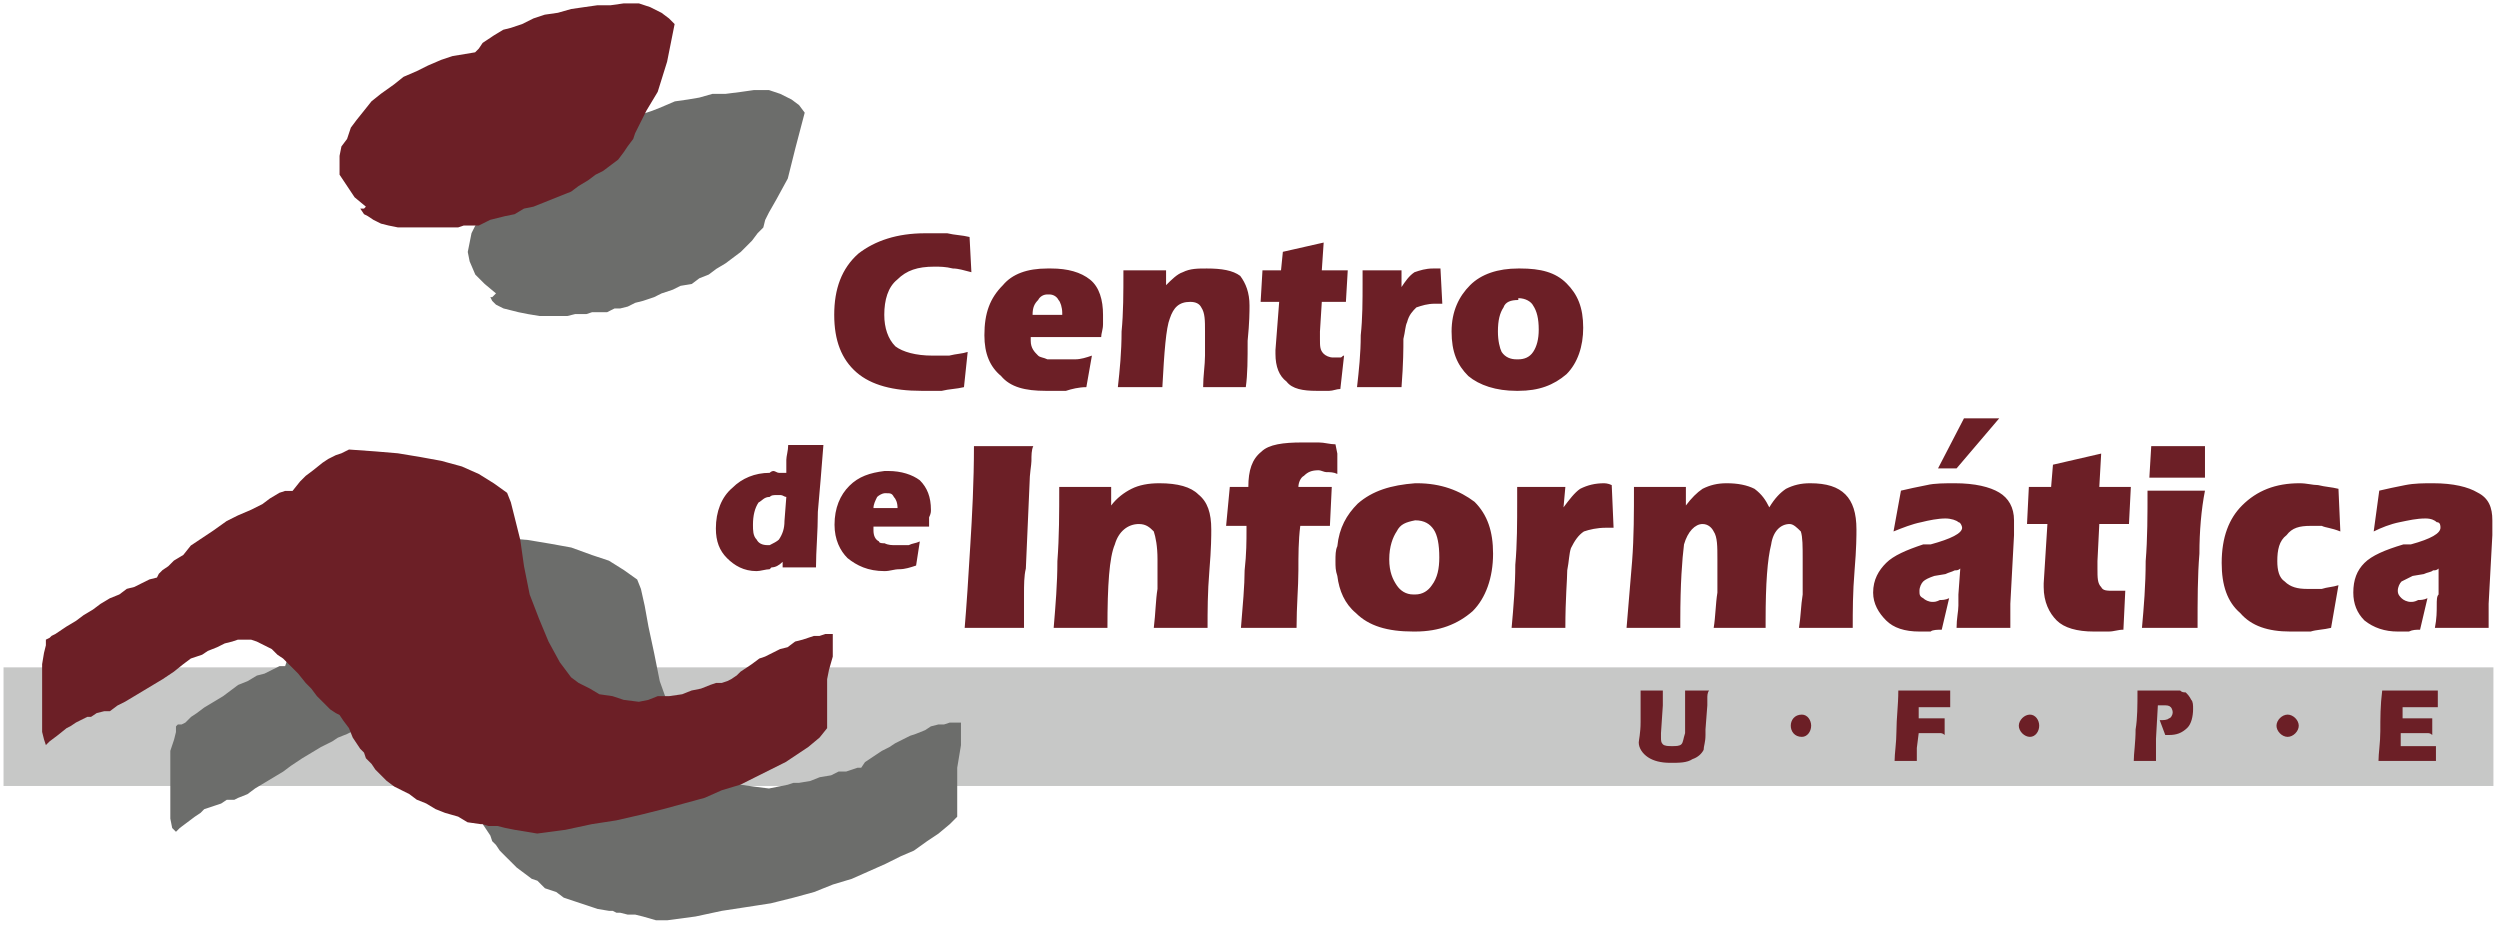 <?xml version="1.0" encoding="UTF-8"?>
<svg width="318px" height="118px" viewBox="0 0 318 118" version="1.1" xmlns="http://www.w3.org/2000/svg" xmlns:xlink="http://www.w3.org/1999/xlink">
    <!-- Generator: Sketch 43.1 (39012) - http://www.bohemiancoding.com/sketch -->
    <title>Untitled 18</title>
    <desc>Created with Sketch.</desc>
    <defs></defs>
    <g id="Page-1" stroke="none" stroke-width="1" fill="none" fill-rule="evenodd">
        <polygon id="Shape" fill="#C7C8C7" points="0.449 99.977 317.164 99.977 317.164 84.887 0.449 84.887"></polygon>
        <path d="M63.09,37.32 L61.652,36.121 L60.457,34.926 L59.738,33.246 L59.5,32.051 L59.738,30.855 L59.977,29.656 L60.457,28.699 L61.176,27.5 L61.895,26.305 L62.852,25.344 L63.809,24.148 L65.004,22.953 L66.441,21.754 L67.879,21.035 L69.316,20.078 L70.992,19.598 L72.43,18.879 L74.105,18.164 L75.301,17.922 L76.977,17.922 L77.219,17.203 L78.414,16.008 L79.371,15.527 L80.332,15.051 L81.527,14.57 L82.965,14.09 L84.16,13.613 L85.84,12.895 L87.516,12.656 L88.949,12.414 L90.629,11.938 L92.305,11.938 L94.219,11.695 L95.895,11.457 L97.812,11.457 L99.246,11.938 L100.684,12.656 L101.641,13.371 L102.359,14.332 L101.164,18.879 L100.207,22.711 L98.77,25.344 L97.812,27.023 L97.332,27.98 L97.094,28.938 L96.375,29.656 L95.656,30.613 L94.219,32.051 L92.305,33.488 L91.105,34.207 L90.148,34.926 L88.949,35.402 L87.992,36.121 L86.559,36.359 L85.598,36.84 L84.16,37.32 L83.203,37.797 L81.77,38.277 L80.809,38.516 L79.852,38.996 L78.895,39.234 L78.176,39.234 L77.695,39.473 L77.219,39.715 L75.301,39.715 L74.586,39.953 L73.148,39.953 L72.188,40.191 L68.598,40.191 L67.16,39.953 L65.965,39.715 L65.004,39.473 L64.047,39.234 L63.09,38.754 L62.609,38.277 L62.371,37.797 L62.609,37.797 L62.852,37.559 L63.09,37.32 Z M22.383,105.805 L21.902,105.324 L21.664,104.129 L21.664,95.508 L22.145,94.07 L22.383,93.113 L22.383,92.395 L22.621,92.152 L23.102,92.152 L23.578,91.914 L24.297,91.195 L25.016,90.719 L25.973,90 L27.172,89.281 L28.367,88.562 L29.328,87.844 L30.285,87.125 L31.48,86.648 L32.68,85.93 L33.637,85.688 L34.594,85.211 L35.555,84.73 L36.27,84.73 L36.512,84.012 L36.988,83.535 L37.707,83.055 L38.664,82.336 L39.625,81.617 L40.82,80.422 L42.258,79.703 L43.695,78.504 L45.371,77.547 L46.809,76.828 L48.242,75.871 L49.68,75.152 L50.879,74.434 L51.836,73.957 L52.793,73.715 L53.75,73.477 L54.711,72.277 L55.426,71.562 L56.387,70.844 L58.301,69.406 L59.02,68.926 L59.977,68.688 L60.934,68.207 L64.285,68.449 L67.16,68.688 L70.035,69.168 L72.668,69.645 L75.301,70.602 L77.457,71.32 L79.371,72.52 L81.051,73.715 L81.527,74.914 L82.008,77.07 L82.484,79.703 L83.203,83.055 L83.922,86.648 L85.121,90 L86.316,92.871 L87.754,95.266 L88.473,96.465 L90.148,98.141 L91.344,98.859 L92.781,99.336 L94.219,99.816 L95.895,100.055 L97.812,100.297 L99.008,100.055 L100.207,99.816 L100.926,99.578 L101.641,99.578 L103.078,99.336 L104.277,98.859 L105.715,98.621 L106.672,98.141 L107.629,98.141 L108.348,97.902 L109.066,97.66 L109.543,97.66 L110.023,96.945 L111.461,95.984 L112.18,95.508 L113.137,95.027 L113.855,94.551 L115.77,93.59 L116.488,93.352 L117.688,92.871 L118.406,92.395 L119.363,92.152 L120.082,92.152 L120.801,91.914 L122.234,91.914 L122.234,94.789 L121.996,96.227 L121.758,97.66 L121.758,103.887 L120.801,104.844 L119.363,106.043 L117.926,107 L116.25,108.199 L114.574,108.918 L112.656,109.875 L110.504,110.832 L108.348,111.789 L105.953,112.508 L103.559,113.465 L100.926,114.184 L98.051,114.902 L94.938,115.383 L91.824,115.859 L88.473,116.578 L84.879,117.059 L83.445,117.059 L81.77,116.578 L80.809,116.34 L79.852,116.34 L78.895,116.102 L78.414,116.102 L77.938,115.859 L77.457,115.859 L76.02,115.621 L74.586,115.141 L73.148,114.664 L71.711,114.184 L70.754,113.465 L69.316,112.988 L68.359,112.027 L67.641,111.789 L66.684,111.07 L65.723,110.352 L65.004,109.633 L64.285,108.918 L63.57,108.199 L63.09,107.48 L62.609,107 L62.371,106.281 L61.414,104.844 L60.695,103.887 L60.215,102.93 L59.5,101.973 L59.02,101.734 L58.539,101.254 L58.062,100.773 L57.582,100.297 L56.145,98.859 L55.426,97.902 L54.23,96.945 L53.512,95.746 L52.555,95.027 L51.836,94.309 L50.879,93.59 L50.16,93.113 L49.203,92.871 L48.242,92.395 L46.809,92.395 L45.848,92.633 L45.129,92.871 L44.172,93.352 L42.977,93.832 L42.258,94.309 L40.82,95.027 L39.625,95.746 L38.426,96.465 L36.988,97.422 L36.031,98.141 L34.836,98.859 L33.637,99.578 L32.441,100.297 L31.48,101.016 L30.285,101.492 L29.805,101.734 L28.848,101.734 L28.129,102.211 L27.41,102.449 L26.691,102.691 L25.973,102.93 L25.496,103.41 L24.777,103.887 L22.863,105.324 L22.383,105.805 Z" id="Shape" fill="#6C6D6B"></path>
        <path d="M46.543,26.289 L45.105,25.094 L43.191,22.219 L43.191,19.824 L43.43,18.629 L44.148,17.672 L44.629,16.234 L45.348,15.273 L46.305,14.078 L47.262,12.879 L48.461,11.922 L50.137,10.727 L51.332,9.77 L53.008,9.051 L54.445,8.332 L56.121,7.613 L57.559,7.133 L60.434,6.656 L60.91,6.176 L61.391,5.457 L62.109,4.98 L62.828,4.5 L64.023,3.781 L64.98,3.543 L66.418,3.062 L67.855,2.344 L69.293,1.867 L70.969,1.625 L72.645,1.148 L74.32,0.906 L75.996,0.668 L77.672,0.668 L79.348,0.43 L81.266,0.43 L82.703,0.906 L84.137,1.625 L85.098,2.344 L85.812,3.062 L84.855,7.852 L83.66,11.684 L82.223,14.078 L80.785,16.953 L80.547,17.672 L79.828,18.629 L79.348,19.348 L78.629,20.305 L76.715,21.742 L75.758,22.219 L74.801,22.938 L73.602,23.656 L72.645,24.375 L71.445,24.852 L70.25,25.332 L69.051,25.812 L67.855,26.289 L66.656,26.531 L65.461,27.246 L64.262,27.488 L62.348,27.965 L61.867,28.207 L61.391,28.445 L60.91,28.684 L58.996,28.684 L58.277,28.926 L50.613,28.926 L49.418,28.684 L48.461,28.445 L47.5,27.965 L46.781,27.488 L46.305,27.246 L45.824,26.531 L46.305,26.531 L46.543,26.289 Z M5.836,94.773 L5.598,94.055 L5.359,93.098 L5.359,84.477 L5.598,83.043 L5.836,82.082 L5.836,81.363 L6.316,81.125 L6.555,80.887 L7.031,80.648 L8.469,79.688 L9.668,78.973 L10.625,78.254 L11.824,77.535 L12.781,76.816 L13.977,76.098 L15.176,75.617 L16.133,74.898 L17.09,74.66 L18.047,74.18 L19.008,73.703 L19.965,73.465 L20.203,72.984 L20.684,72.504 L21.402,72.027 L22.117,71.309 L23.316,70.59 L24.273,69.391 L27.148,67.477 L28.824,66.281 L30.262,65.562 L31.938,64.844 L33.375,64.125 L34.332,63.406 L35.527,62.688 L36.246,62.449 L37.207,62.449 L38.164,61.25 L38.883,60.531 L39.84,59.812 L41.035,58.855 L41.754,58.379 L42.711,57.898 L43.43,57.66 L44.391,57.18 L47.742,57.418 L50.613,57.66 L53.488,58.137 L56.121,58.617 L58.754,59.336 L60.91,60.293 L62.828,61.488 L64.504,62.688 L64.98,63.887 L65.461,65.801 L66.18,68.676 L66.656,72.027 L67.375,75.617 L68.574,78.73 L69.77,81.605 L71.207,84.238 L71.926,85.195 L72.645,86.156 L73.602,86.871 L75.039,87.59 L76.238,88.309 L77.914,88.551 L79.348,89.027 L81.266,89.266 L82.461,89.027 L83.66,88.551 L85.098,88.551 L86.773,88.309 L87.969,87.832 L89.168,87.59 L90.363,87.113 L91.082,86.871 L91.801,86.871 L92.52,86.633 L92.996,86.395 L93.715,85.914 L94.195,85.438 L95.633,84.477 L96.59,83.762 L97.309,83.52 L98.266,83.043 L99.223,82.562 L100.184,82.324 L101.141,81.605 L102.098,81.363 L103.535,80.887 L104.254,80.887 L104.969,80.648 L105.93,80.648 L105.93,83.52 L105.449,85.195 L105.211,86.395 L105.211,92.621 L104.254,93.816 L102.816,95.016 L99.941,96.93 L98.027,97.887 L96.109,98.844 L94.195,99.805 L91.801,100.523 L89.645,101.48 L84.379,102.918 L81.504,103.637 L78.391,104.352 L75.277,104.832 L71.926,105.551 L68.336,106.027 L65.461,105.551 L64.262,105.312 L63.305,105.07 L62.109,105.07 L61.391,104.832 L61.152,104.832 L59.473,104.594 L58.277,103.875 L56.602,103.395 L55.402,102.918 L54.207,102.199 L53.008,101.719 L52.051,101 L51.094,100.523 L50.137,100.043 L49.18,99.324 L47.742,97.887 L47.262,97.168 L46.543,96.449 L46.305,95.734 L45.824,95.254 L44.867,93.816 L44.391,92.621 L43.672,91.664 L43.191,90.945 L42.711,90.703 L41.992,90.227 L41.516,89.746 L41.035,89.266 L40.316,88.551 L39.598,87.59 L38.883,86.871 L37.922,85.676 L36.008,83.762 L35.289,83.281 L34.57,82.562 L33.613,82.082 L32.656,81.605 L31.938,81.363 L30.262,81.363 L29.543,81.605 L28.586,81.844 L27.625,82.324 L26.43,82.801 L25.711,83.281 L24.273,83.762 L23.316,84.477 L22.117,85.438 L20.684,86.395 L19.484,87.113 L18.289,87.832 L17.09,88.551 L15.895,89.266 L14.934,89.746 L13.977,90.465 L13.258,90.465 L12.301,90.703 L11.582,91.184 L11.105,91.184 L9.668,91.902 L8.949,92.379 L8.469,92.621 L7.273,93.578 L6.316,94.297 L6.074,94.535 L5.836,94.773 Z" id="Shape" fill="#6C1F26"></path>
        <path d="M193.129,49.715 L193.129,45.707 C193.84,45.707 194.547,45.473 195.016,44.766 C195.488,44.059 195.727,43.113 195.727,41.934 C195.727,40.52 195.488,39.574 195.016,38.867 C194.781,38.398 194.074,37.926 193.129,37.926 C193.129,37.926 193.129,37.926 193.129,38.16 L193.129,34.152 L193.367,34.152 C195.961,34.152 197.848,34.625 199.262,36.039 C200.676,37.453 201.383,39.105 201.383,41.699 C201.383,44.059 200.676,46.18 199.262,47.594 C197.613,49.008 195.727,49.715 193.129,49.715 Z M193.129,34.152 L193.129,38.16 C192.188,38.16 191.48,38.398 191.246,39.105 C190.773,39.812 190.535,40.754 190.535,42.172 C190.535,43.348 190.773,44.293 191.008,44.766 C191.48,45.473 192.188,45.707 192.895,45.707 L193.129,45.707 L193.129,49.715 L192.895,49.715 C190.301,49.715 188.18,49.008 186.766,47.828 C185.348,46.414 184.641,44.766 184.641,42.172 C184.641,39.574 185.586,37.691 187,36.273 C188.414,34.859 190.535,34.152 193.129,34.152 Z M133.23,49.715 L133.23,45.707 L134.883,45.707 L136.77,45.707 C137.477,45.707 138.184,45.473 138.891,45.234 L138.184,49.246 C137.242,49.246 136.297,49.48 135.59,49.715 L133.23,49.715 Z M133.23,42.879 L133.23,40.047 L135.117,40.047 L135.117,39.812 C135.117,39.105 134.883,38.398 134.645,38.16 C134.41,37.691 133.938,37.453 133.469,37.453 L133.23,37.453 L133.23,34.152 L133.703,34.152 C135.824,34.152 137.477,34.625 138.656,35.566 C139.836,36.512 140.305,38.16 140.305,40.047 L140.305,41.227 C140.305,41.934 140.07,42.406 140.07,42.879 L133.23,42.879 Z M142.191,49.246 C142.43,47.121 142.664,44.766 142.664,42.172 C142.898,39.812 142.898,37.219 142.898,34.387 L148.324,34.387 L148.324,36.273 C149.031,35.566 149.738,34.859 150.445,34.625 C151.391,34.152 152.332,34.152 153.512,34.152 C155.398,34.152 156.812,34.387 157.758,35.094 C158.465,36.039 158.938,37.219 158.938,38.867 C158.938,39.574 158.938,40.992 158.699,43.348 C158.699,45.707 158.699,47.594 158.465,49.246 L153.039,49.246 C153.039,47.828 153.277,46.414 153.277,45.234 L153.277,42.172 C153.277,40.754 153.277,39.812 152.805,39.105 C152.57,38.633 152.098,38.398 151.391,38.398 C149.977,38.398 149.266,39.105 148.797,40.52 C148.324,41.699 148.09,44.766 147.852,49.246 L142.191,49.246 Z M167.898,42.172 L167.898,42.641 L167.898,43.113 C167.898,44.059 167.898,44.527 168.371,45 C168.605,45.234 169.078,45.473 169.547,45.473 L170.492,45.473 C170.727,45.473 170.727,45.234 170.965,45.234 L170.492,49.48 C170.02,49.48 169.547,49.715 169.078,49.715 L167.426,49.715 C165.773,49.715 164.359,49.48 163.652,48.539 C162.711,47.828 162.238,46.652 162.238,45 L162.238,44.527 L162.711,38.398 L160.352,38.398 L160.586,34.387 L162.945,34.387 L163.18,32.031 L168.371,30.852 L168.133,34.387 L171.434,34.387 L171.199,38.398 L168.133,38.398 L167.898,42.172 Z M183.461,38.633 L183.227,38.633 L182.52,38.633 C181.574,38.633 180.867,38.867 180.16,39.105 C179.688,39.574 179.219,40.047 178.98,40.992 C178.746,41.461 178.746,42.172 178.512,43.113 C178.512,44.293 178.512,46.18 178.273,49.246 L172.613,49.246 C172.852,47.121 173.086,45 173.086,42.641 C173.32,40.52 173.32,38.16 173.32,36.039 L173.32,34.387 L178.273,34.387 L178.273,36.512 C178.746,35.805 179.219,35.094 179.926,34.625 C180.633,34.387 181.34,34.152 182.281,34.152 L183.227,34.152 L183.461,38.633 Z M123.562,34.625 C122.617,34.387 121.91,34.152 121.203,34.152 C120.262,33.918 119.555,33.918 118.848,33.918 C116.723,33.918 115.309,34.387 114.129,35.566 C112.949,36.512 112.48,38.16 112.48,40.047 C112.48,41.699 112.949,43.113 113.895,44.059 C114.836,44.766 116.488,45.234 118.609,45.234 L120.73,45.234 C121.676,45 122.383,45 123.09,44.766 L122.617,49.246 C121.676,49.48 120.73,49.48 119.789,49.715 L117.195,49.715 C113.656,49.715 110.828,49.008 108.941,47.359 C107.055,45.707 106.113,43.348 106.113,40.047 C106.113,36.746 107.055,34.152 109.176,32.266 C111.301,30.613 114.129,29.672 117.668,29.672 L120.496,29.672 C121.441,29.906 122.383,29.906 123.328,30.145 L123.562,34.625 Z M133.23,34.152 L133.23,37.453 C132.758,37.453 132.289,37.691 132.051,38.16 C131.582,38.633 131.344,39.105 131.344,40.047 L133.23,40.047 L133.23,42.879 L131.109,42.879 L131.109,43.113 L131.109,43.348 C131.109,44.293 131.582,44.766 132.051,45.234 C132.289,45.473 132.758,45.473 133.23,45.707 L133.23,49.715 L132.996,49.715 C130.402,49.715 128.516,49.246 127.336,47.828 C125.922,46.652 125.215,45 125.215,42.641 C125.215,39.812 125.922,37.926 127.57,36.273 C128.75,34.859 130.637,34.152 133.23,34.152 L133.23,34.152 Z" id="Shape" fill="#6C1F26"></path>
        <path d="M211.512,87.832 L211.512,88.777 L211.512,89.719 L211.277,93.258 C211.277,93.258 211.277,93.258 211.277,93.492 C211.277,93.492 211.277,93.492 211.277,93.73 C211.277,94.199 211.277,94.438 211.512,94.672 C211.75,94.906 212.223,94.906 212.691,94.906 C213.164,94.906 213.637,94.906 213.871,94.672 C214.109,94.438 214.109,93.965 214.344,93.258 L214.344,90.191 L214.344,89.246 L214.344,88.539 L214.344,88.07 L214.344,87.832 L217.41,87.832 C217.172,88.07 217.172,88.539 217.172,88.777 L217.172,89.719 L216.938,92.785 L216.938,93.492 C216.938,94.438 216.703,94.906 216.703,95.379 C216.465,95.852 215.992,96.324 215.285,96.559 C214.578,97.031 213.637,97.031 212.457,97.031 C211.277,97.031 210.336,96.793 209.625,96.324 C208.918,95.852 208.449,95.145 208.449,94.438 C208.449,94.199 208.684,93.258 208.684,91.844 L208.684,87.832 L211.512,87.832 Z M240.992,96.793 C240.992,95.852 241.227,94.438 241.227,93.02 C241.227,91.371 241.465,89.719 241.465,87.832 L248.066,87.832 L248.066,89.957 L247.125,89.957 L246.414,89.957 L244.059,89.957 L244.059,90.664 L244.059,91.133 L244.059,91.371 L245.945,91.371 L246.887,91.371 L247.359,91.371 L247.359,93.492 C247.125,93.258 246.887,93.258 246.887,93.258 L245.945,93.258 L244.059,93.258 L243.82,95.145 L243.82,96.793 L240.992,96.793 Z M275.895,87.832 L277.309,87.832 C277.543,88.07 277.781,88.07 278.016,88.07 C278.254,88.305 278.488,88.539 278.723,89.012 C278.961,89.246 278.961,89.719 278.961,90.191 C278.961,91.133 278.723,92.078 278.254,92.551 C277.543,93.258 276.836,93.492 275.895,93.492 L275.66,93.492 L275.422,93.492 L274.715,91.605 C275.188,91.605 275.66,91.605 275.895,91.371 C276.129,91.371 276.367,90.898 276.367,90.664 C276.367,90.191 276.129,89.957 276.129,89.957 C275.895,89.719 275.66,89.719 275.188,89.719 L274.715,89.719 L274.48,89.719 L274.242,93.965 L274.242,95.379 L274.242,96.793 L271.414,96.793 C271.414,95.852 271.648,94.438 271.648,92.785 C271.887,91.371 271.887,89.719 271.887,87.832 L275.895,87.832 Z M302.543,96.793 C302.543,95.852 302.777,94.438 302.777,93.02 C302.777,91.371 302.777,89.719 303.016,87.832 L310.09,87.832 L310.09,89.957 L309.145,89.957 L308.438,89.957 L305.609,89.957 L305.609,90.664 L305.609,91.133 L305.609,91.371 L307.965,91.371 L308.672,91.371 L309.383,91.371 L309.383,93.492 C309.145,93.258 308.91,93.258 308.91,93.258 L307.965,93.258 L305.371,93.258 L305.371,93.965 L305.371,94.438 L305.371,94.672 C305.371,94.672 305.371,94.672 305.371,94.906 L306.316,94.906 L307.496,94.906 L308.672,94.906 L309.852,94.906 L309.852,96.793 L302.543,96.793 Z" id="Shape" fill="#6C1F26"></path>
        <path d="M229.199,90.898 C229.906,90.898 230.379,91.605 230.379,92.312 C230.379,93.02 229.906,93.73 229.199,93.73 C228.258,93.73 227.785,93.02 227.785,92.312 C227.785,91.605 228.258,90.898 229.199,90.898" id="Shape" fill="#6C1F26"></path>
        <path d="M258.207,90.898 C258.914,90.898 259.387,91.605 259.387,92.312 C259.387,93.02 258.914,93.73 258.207,93.73 C257.5,93.73 256.793,93.02 256.793,92.312 C256.793,91.605 257.5,90.898 258.207,90.898" id="Shape" fill="#6C1F26"></path>
        <path d="M290.988,90.898 C291.695,90.898 292.402,91.605 292.402,92.312 C292.402,93.02 291.695,93.73 290.988,93.73 C290.277,93.73 289.57,93.02 289.57,92.312 C289.57,91.605 290.277,90.898 290.988,90.898" id="Shape" fill="#6C1F26"></path>
        <path d="M180.012,80.332 L180.012,75.617 C180.957,75.617 181.664,75.145 182.137,74.438 C182.844,73.496 183.078,72.316 183.078,70.902 C183.078,69.25 182.844,68.07 182.371,67.363 C181.898,66.656 181.191,66.184 180.012,66.184 L180.012,61.469 L180.25,61.469 C183.316,61.469 185.672,62.41 187.559,63.828 C189.211,65.477 189.918,67.602 189.918,70.43 C189.918,73.496 188.977,76.09 187.324,77.738 C185.438,79.391 183.078,80.332 180.012,80.332 Z M205.246,67.129 L204.773,67.129 L204.305,67.129 C203.125,67.129 202.18,67.363 201.473,67.602 C200.766,68.07 200.293,68.777 199.824,69.723 C199.586,70.43 199.586,71.371 199.352,72.551 C199.352,73.73 199.113,76.09 199.113,79.863 L192.277,79.863 C192.512,77.27 192.746,74.438 192.746,71.844 C192.984,69.25 192.984,66.422 192.984,63.828 L192.984,61.941 L199.113,61.941 L198.879,64.535 C199.586,63.59 200.293,62.648 201,62.176 C201.945,61.703 202.887,61.469 204.066,61.469 C204.066,61.469 204.539,61.469 205.012,61.703 L205.246,67.129 Z M206.898,79.863 C207.133,77.031 207.367,74.203 207.605,71.371 C207.84,68.309 207.84,65.242 207.84,61.941 L214.445,61.941 L214.445,64.297 C215.152,63.355 215.859,62.648 216.566,62.176 C217.508,61.703 218.453,61.469 219.633,61.469 C221.047,61.469 222.227,61.703 223.168,62.176 C224.113,62.883 224.586,63.59 225.055,64.535 C225.762,63.355 226.473,62.648 227.18,62.176 C228.121,61.703 229.066,61.469 230.246,61.469 C232.367,61.469 233.781,61.941 234.727,62.883 C235.668,63.828 236.141,65.242 236.141,67.363 C236.141,68.07 236.141,69.723 235.902,72.551 C235.668,75.383 235.668,77.738 235.668,79.863 L228.828,79.863 C229.066,78.449 229.066,77.031 229.301,75.617 L229.301,71.137 C229.301,69.484 229.301,68.309 229.066,67.602 C228.594,67.129 228.121,66.656 227.648,66.656 C226.473,66.656 225.527,67.602 225.293,69.25 C224.82,71.137 224.586,74.203 224.586,78.918 L224.586,79.863 L217.98,79.863 C218.219,78.449 218.219,76.797 218.453,75.383 L218.453,71.137 C218.453,69.484 218.453,68.309 217.98,67.602 C217.746,67.129 217.273,66.656 216.566,66.656 C215.621,66.656 214.68,67.602 214.207,69.25 C213.973,71.137 213.734,74.203 213.734,78.918 L213.734,79.863 L206.898,79.863 Z M246.988,80.098 C246.516,80.098 245.809,80.098 245.574,80.332 L244.156,80.332 C242.27,80.332 240.855,79.863 239.914,78.918 C238.969,77.977 238.262,76.797 238.262,75.383 C238.262,73.73 238.969,72.551 239.914,71.609 C240.855,70.664 242.508,69.957 244.629,69.25 L245.574,69.25 C248.168,68.543 249.582,67.836 249.582,67.129 C249.582,66.891 249.348,66.422 249.109,66.422 C248.875,66.184 248.168,65.949 247.461,65.949 C246.516,65.949 245.336,66.184 244.395,66.422 C243.215,66.656 242.035,67.129 240.855,67.602 L241.801,62.41 C242.742,62.176 243.922,61.941 245.102,61.703 C246.043,61.469 247.461,61.469 248.641,61.469 C251.234,61.469 253.121,61.941 254.297,62.648 C255.477,63.355 256.184,64.535 256.184,66.184 L256.184,66.891 L256.184,68.07 L255.715,76.797 L255.715,77.738 L255.715,79.863 L248.875,79.863 C248.875,78.684 249.109,77.738 249.109,77.031 L249.109,75.617 L249.348,72.316 C249.109,72.551 248.875,72.551 248.641,72.551 C248.168,72.789 247.93,72.789 247.461,73.023 L246.043,73.258 C245.336,73.496 244.867,73.73 244.629,73.965 C244.395,74.203 244.156,74.676 244.156,75.145 C244.156,75.617 244.156,75.852 244.629,76.09 C244.867,76.324 245.336,76.562 245.809,76.562 C246.043,76.562 246.281,76.562 246.754,76.324 C246.988,76.324 247.461,76.324 247.93,76.09 L246.988,80.098 Z M254.297,53.215 L248.875,59.582 L246.516,59.582 L249.816,53.215 L254.297,53.215 Z M266.797,71.371 L266.797,71.609 L266.797,72.316 C266.797,73.496 266.797,74.203 267.27,74.676 C267.504,75.145 267.977,75.145 268.918,75.145 L269.863,75.145 L270.336,75.145 L270.098,80.098 C269.391,80.098 268.918,80.332 268.211,80.332 L266.324,80.332 C264.203,80.332 262.551,79.863 261.609,78.918 C260.664,77.977 259.957,76.562 259.957,74.676 L259.957,74.203 L260.43,66.656 L257.836,66.656 L258.07,61.941 L260.902,61.941 L261.137,59.109 L267.27,57.695 L267.031,61.941 L271.043,61.941 L270.805,66.656 L267.031,66.656 L266.797,71.371 Z M273.398,60.762 L273.637,56.75 L280.473,56.75 L280.473,60.762 L273.398,60.762 Z M280.473,62.41 C280.004,64.77 279.766,67.602 279.766,70.43 C279.531,73.258 279.531,76.324 279.531,79.863 L272.457,79.863 C272.691,77.27 272.93,74.438 272.93,71.371 C273.164,68.543 273.164,65.477 273.164,62.41 L280.473,62.41 Z M296.512,79.863 C295.566,80.098 294.625,80.098 293.918,80.332 L291.324,80.332 C288.492,80.332 286.371,79.625 284.957,77.977 C283.305,76.562 282.598,74.438 282.598,71.609 C282.598,68.309 283.539,65.949 285.191,64.297 C287.078,62.41 289.438,61.469 292.5,61.469 C293.445,61.469 294.152,61.703 294.859,61.703 C295.805,61.941 296.512,61.941 297.453,62.176 L297.691,67.602 C296.512,67.129 295.805,67.129 295.332,66.891 L293.918,66.891 C292.5,66.891 291.559,67.129 290.852,68.07 C289.906,68.777 289.672,69.957 289.672,71.371 C289.672,72.551 289.906,73.496 290.617,73.965 C291.324,74.676 292.266,74.91 293.445,74.91 L295.332,74.91 C296.039,74.676 296.746,74.676 297.453,74.438 L296.512,79.863 Z M307.832,80.098 C307.359,80.098 306.887,80.098 306.414,80.332 L305,80.332 C303.352,80.332 301.934,79.863 300.754,78.918 C299.812,77.977 299.34,76.797 299.34,75.383 C299.34,73.73 299.812,72.551 300.754,71.609 C301.699,70.664 303.352,69.957 305.707,69.25 L306.652,69.25 C309.246,68.543 310.426,67.836 310.426,67.129 C310.426,66.891 310.426,66.422 309.953,66.422 C309.719,66.184 309.246,65.949 308.539,65.949 C307.359,65.949 306.414,66.184 305.238,66.422 C304.059,66.656 302.879,67.129 301.934,67.602 L302.641,62.41 C303.586,62.176 304.766,61.941 305.945,61.703 C307.125,61.469 308.301,61.469 309.48,61.469 C312.074,61.469 313.961,61.941 315.141,62.648 C316.555,63.355 317.027,64.535 317.027,66.184 L317.027,66.891 L317.027,68.07 L316.555,76.797 L316.555,77.738 L316.555,79.863 L309.719,79.863 C309.953,78.684 309.953,77.738 309.953,77.031 C309.953,76.324 309.953,75.852 310.188,75.617 L310.188,72.316 C309.953,72.551 309.719,72.551 309.48,72.551 C309.246,72.789 308.773,72.789 308.301,73.023 L306.887,73.258 C306.414,73.496 305.945,73.73 305.473,73.965 C305.238,74.203 305,74.676 305,75.145 C305,75.617 305.238,75.852 305.473,76.09 C305.707,76.324 306.18,76.562 306.652,76.562 C306.887,76.562 307.125,76.562 307.594,76.324 C307.832,76.324 308.301,76.324 308.773,76.09 L307.832,80.098 Z M180.012,61.469 L180.012,66.184 C178.836,66.422 178.125,66.656 177.656,67.602 C177.184,68.309 176.711,69.484 176.711,71.137 C176.711,72.789 177.184,73.73 177.656,74.438 C178.125,75.145 178.836,75.617 179.777,75.617 L180.012,75.617 L180.012,80.332 L179.777,80.332 C176.477,80.332 174.117,79.625 172.469,77.977 C171.051,76.797 170.344,75.145 170.109,73.258 L170.109,69.484 C170.344,67.129 171.289,65.477 172.703,64.062 C174.59,62.41 176.949,61.703 180.012,61.469 Z M170.109,60.289 L170.109,57.695 L170.109,60.289 Z M130.254,79.863 L122.707,79.863 C122.945,77.031 123.18,73.496 123.414,69.484 C123.652,65.715 123.887,61.234 123.887,56.75 L131.434,56.75 C131.199,57.223 131.199,57.93 131.199,58.637 C131.199,59.109 130.961,60.289 130.961,61.469 L130.488,72.316 C130.254,73.258 130.254,74.438 130.254,75.617 L130.254,79.863 Z M170.109,57.695 L170.109,60.289 C169.637,60.055 169.164,60.055 168.695,60.055 C168.457,60.055 167.988,59.816 167.75,59.816 C166.809,59.816 166.336,60.055 165.863,60.523 C165.395,60.762 165.156,61.469 165.156,61.941 L169.402,61.941 L169.164,66.891 L165.395,66.891 C165.156,68.777 165.156,70.664 165.156,72.551 C165.156,74.676 164.922,77.031 164.922,79.863 L157.848,79.863 C158.082,77.031 158.316,74.438 158.316,72.551 C158.555,70.43 158.555,68.777 158.555,67.363 L158.555,66.891 L155.961,66.891 L156.43,61.941 L158.789,61.941 C158.789,59.816 159.262,58.402 160.441,57.461 C161.383,56.516 163.27,56.281 165.629,56.281 L167.75,56.281 C168.457,56.281 169.164,56.516 169.871,56.516 L170.109,57.695 Z M170.109,69.484 C169.871,69.957 169.871,70.664 169.871,71.371 C169.871,72.082 169.871,72.551 170.109,73.258 L170.109,69.484 Z M134.027,79.863 C134.262,77.031 134.5,74.203 134.5,71.371 C134.734,68.309 134.734,65.242 134.734,61.941 L141.34,61.941 L141.34,64.297 C142.047,63.355 142.988,62.648 143.934,62.176 C144.875,61.703 146.055,61.469 147.469,61.469 C149.828,61.469 151.477,61.941 152.422,62.883 C153.602,63.828 154.074,65.242 154.074,67.363 C154.074,68.07 154.074,69.723 153.836,72.551 C153.602,75.383 153.602,77.738 153.602,79.863 L146.762,79.863 C146.996,77.977 146.996,76.324 147.234,74.91 L147.234,71.137 C147.234,69.484 146.996,68.309 146.762,67.602 C146.289,67.129 145.82,66.656 144.875,66.656 C143.461,66.656 142.281,67.602 141.809,69.25 C141.102,70.902 140.867,74.438 140.867,79.863 L134.027,79.863 Z" id="Shape" fill="#6C1F26"></path>
        <path d="M112.52,72.645 L112.52,69.105 C112.992,69.344 113.461,69.344 113.934,69.344 L115.586,69.344 C116.055,69.105 116.527,69.105 117,68.871 L116.527,71.938 C115.82,72.172 115.113,72.406 114.406,72.406 C113.699,72.406 113.227,72.645 112.52,72.645 Z M112.52,66.984 L112.52,64.625 L114.168,64.625 C114.168,63.918 113.934,63.445 113.699,63.211 C113.461,62.738 113.227,62.738 112.754,62.738 L112.52,62.738 L112.52,59.91 L112.992,59.91 C114.641,59.91 116.055,60.379 117,61.09 C117.941,62.031 118.414,63.211 118.414,64.859 C118.414,65.098 118.414,65.332 118.18,65.805 L118.18,66.984 L112.52,66.984 Z M100.02,63.211 C99.785,63.211 99.551,62.973 99.312,62.973 L98.84,62.973 C98.371,62.973 98.133,62.973 97.898,63.211 L97.898,60.145 C97.898,60.145 98.133,59.91 98.371,59.91 C98.605,59.91 98.84,60.145 99.078,60.145 L100.02,60.145 L100.02,58.492 C100.02,58.023 100.258,57.316 100.258,56.605 L104.738,56.605 C104.5,59.672 104.266,62.504 104.031,65.098 C104.031,67.691 103.793,70.051 103.793,72.172 L99.551,72.172 L99.551,71.465 C99.078,71.938 98.605,72.172 98.133,72.172 L97.898,72.406 L97.898,69.344 C98.371,69.105 98.84,68.871 99.078,68.633 C99.551,67.926 99.785,67.219 99.785,66.277 L100.02,63.211 Z M112.52,59.91 L112.52,62.738 C112.285,62.738 111.812,62.973 111.574,63.211 C111.34,63.684 111.105,64.152 111.105,64.625 L112.52,64.625 L112.52,66.984 L111.105,66.984 L111.105,67.219 C111.105,67.219 111.105,67.219 111.105,67.457 C111.105,68.164 111.34,68.633 111.812,68.871 C111.812,69.105 112.285,69.105 112.52,69.105 L112.52,72.645 C110.398,72.645 108.98,71.938 107.805,70.992 C106.859,70.051 106.152,68.633 106.152,66.746 C106.152,64.625 106.859,62.973 108.039,61.797 C109.219,60.617 110.633,60.145 112.52,59.91 Z M97.898,63.211 C97.191,63.211 96.953,63.684 96.484,63.918 C96.012,64.625 95.777,65.57 95.777,66.746 C95.777,67.457 95.777,68.164 96.246,68.633 C96.484,69.105 96.953,69.344 97.664,69.344 L97.898,69.344 L97.898,72.406 C97.426,72.406 96.719,72.645 96.246,72.645 C94.598,72.645 93.418,71.938 92.473,70.992 C91.531,70.051 91.059,68.871 91.059,67.219 C91.059,65.098 91.766,63.211 93.184,62.031 C94.359,60.852 96.012,60.145 97.898,60.145 L97.898,63.211 Z" id="Shape" fill="#6C1F26"></path>
    </g>
</svg>